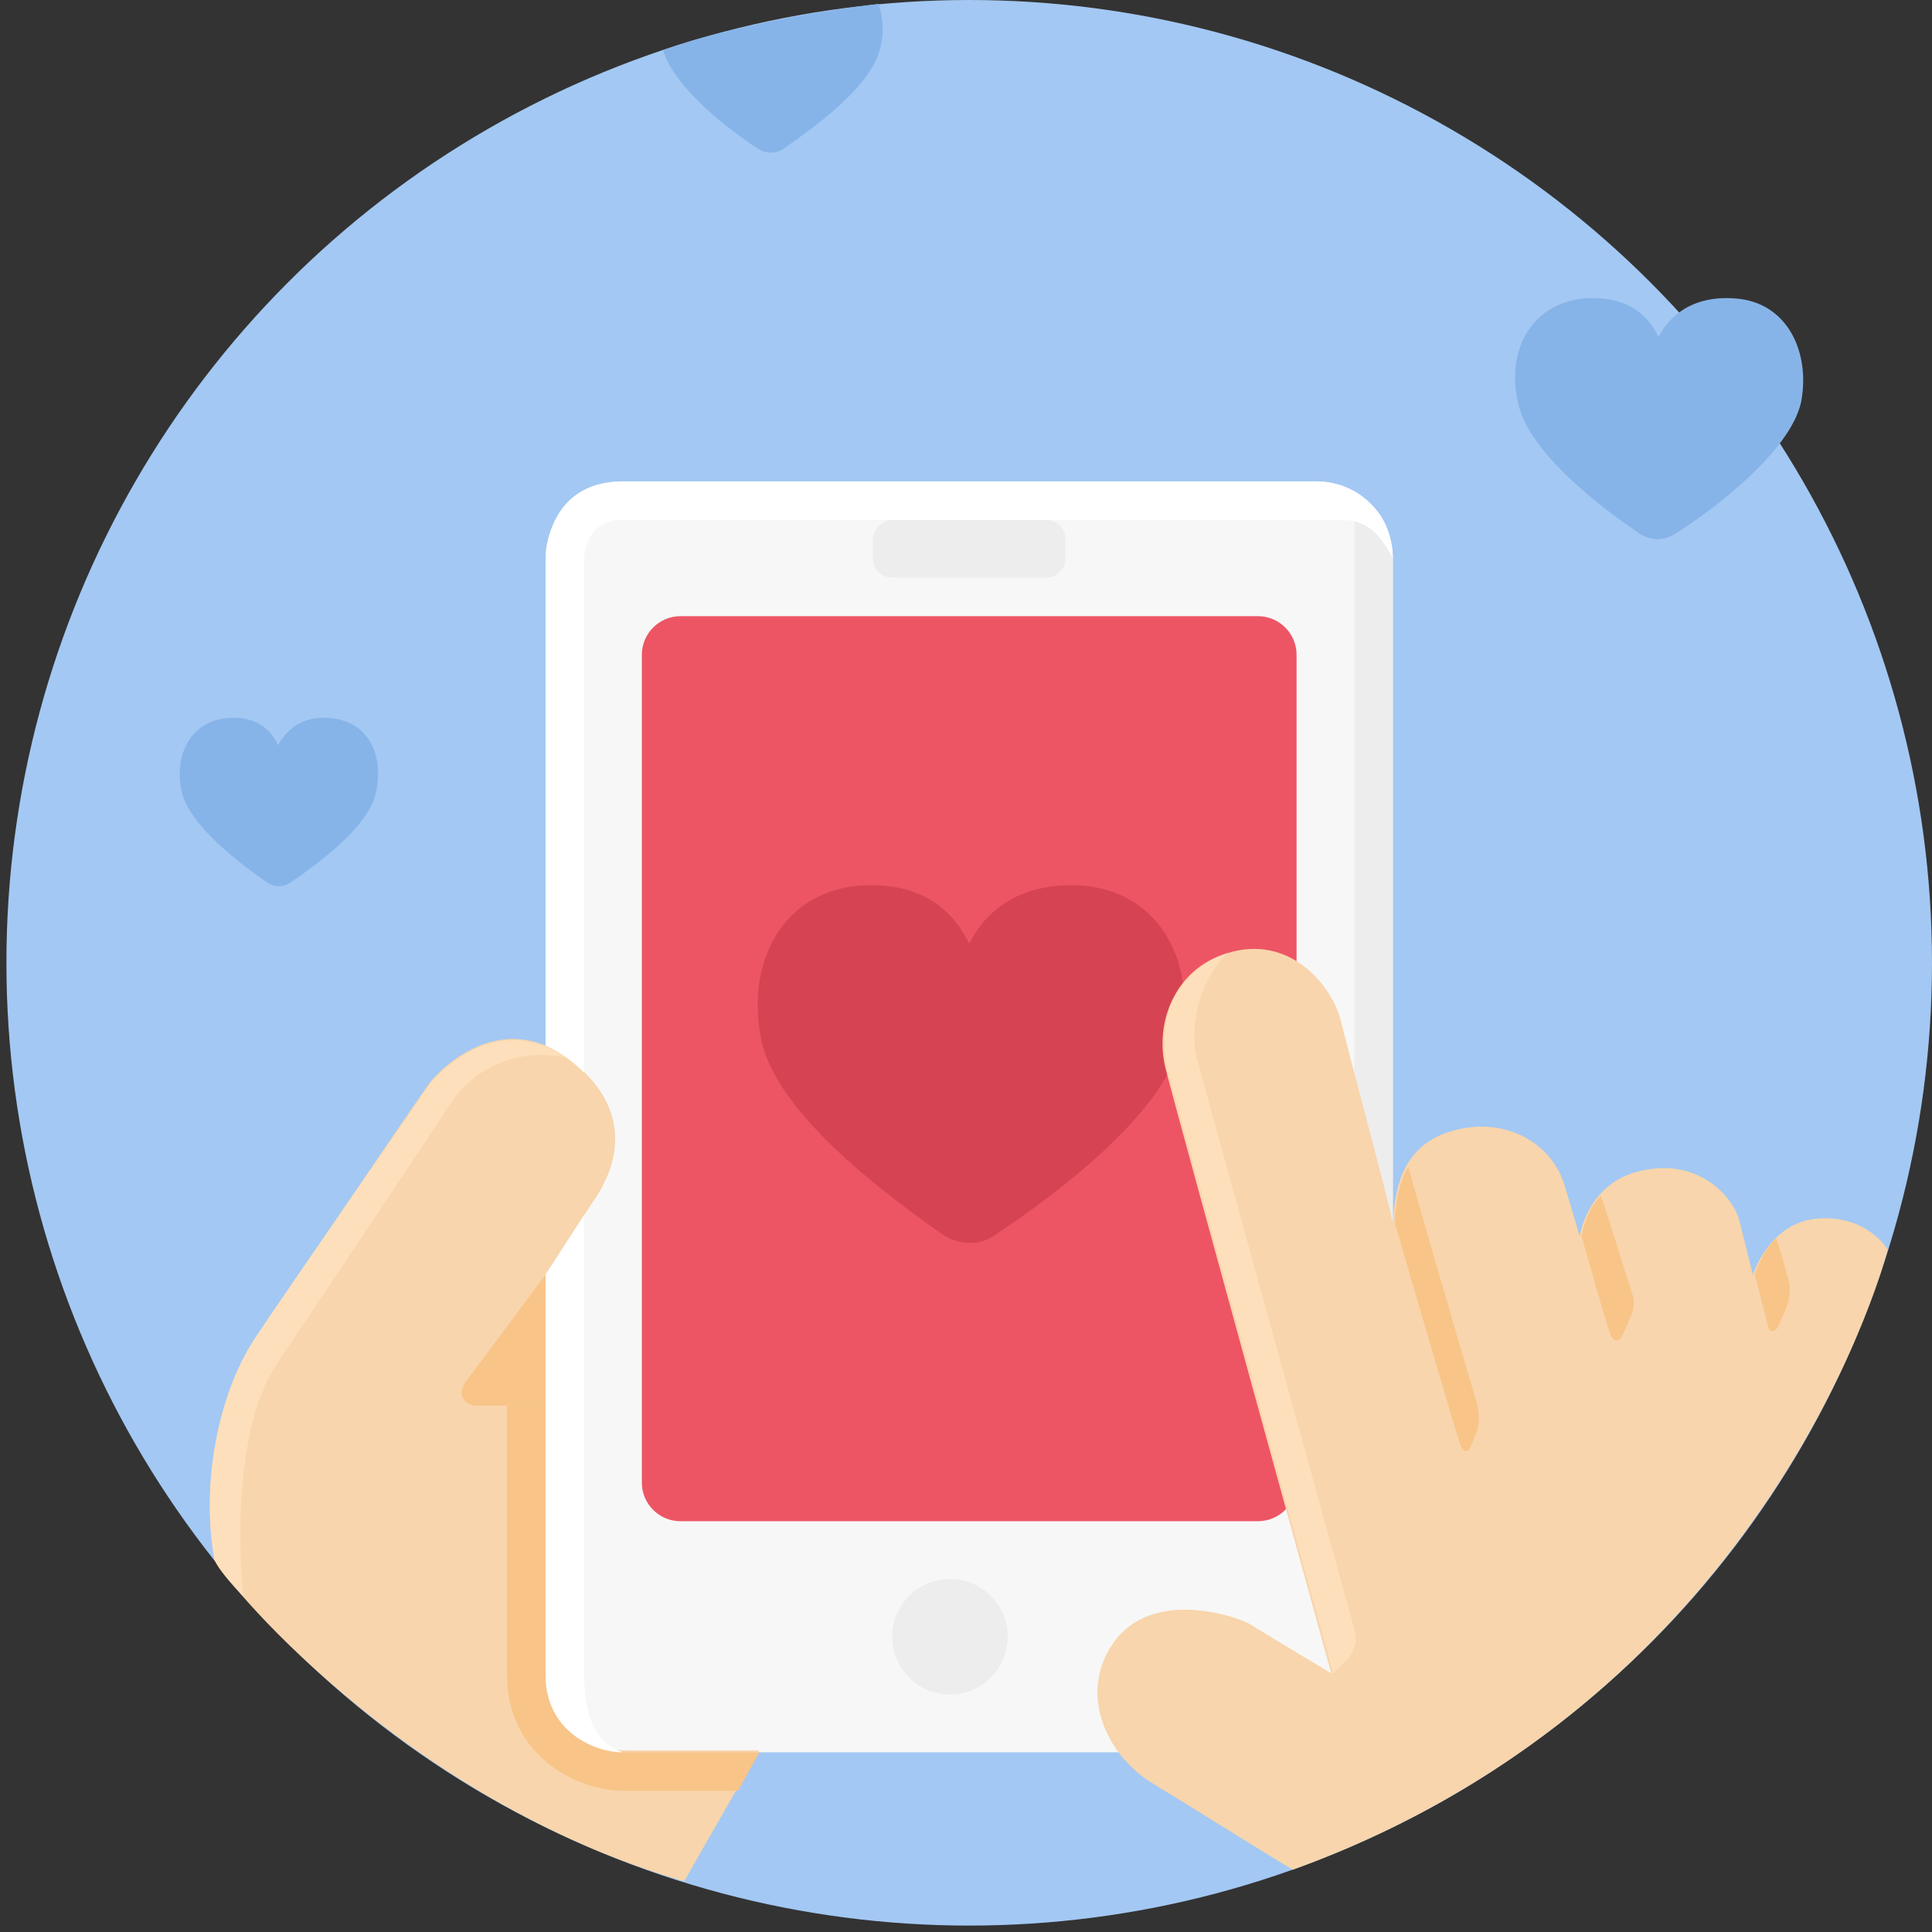<?xml version="1.0" encoding="UTF-8" standalone="no"?>
<svg width="150px" height="150px" viewBox="0 0 150 150" version="1.1" xmlns="http://www.w3.org/2000/svg" xmlns:xlink="http://www.w3.org/1999/xlink">
    <rect x="0" y="0" width="150" height="150" fill="#333333" stroke="none"/>
    <!-- Generator: sketchtool 39.1 (31720) - http://www.bohemiancoding.com/sketch -->
    <title>B8C64F9D-E338-4FBC-B984-13CE9FF5D17C</title>
    <desc>Created with sketchtool.</desc>
    <defs></defs>
    <g id="1440" stroke="none" stroke-width="1" fill="none" fill-rule="evenodd">
        <g id="1" transform="translate(-1010, -4861)">
            <g id="5---illustration" transform="translate(270, 3722)">
                <g id="Group-4" transform="translate(18, 1139)">
                    <g id="4_like" transform="translate(722.498, 0)">
                        <g id="Group">
                            <g id="bg" fill="#A3C8F3">
                                <circle id="Oval" cx="74.751" cy="74.751" r="74.751"></circle>
                            </g>
                            <g id="pics" transform="translate(12.455, 0)">
                                <path d="M95.186,130.066 C95.186,133.355 92.495,136.047 89.206,136.047 L35.385,136.047 C32.096,136.047 29.405,133.355 29.405,130.066 L29.405,43.355 C29.405,40.066 32.096,37.375 35.385,37.375 L89.206,37.375 C92.495,37.375 95.186,40.066 95.186,43.355 L95.186,130.066 L95.186,130.066 Z" id="Shape" fill="#F7F7F7"></path>
                                <path d="M87.711,115.116 C87.711,116.761 86.365,118.106 84.721,118.106 L39.87,118.106 C38.226,118.106 36.88,116.761 36.88,115.116 L36.88,50.831 C36.88,49.186 38.226,47.841 39.87,47.841 L84.721,47.841 C86.365,47.841 87.711,49.186 87.711,50.831 L87.711,115.116 L87.711,115.116 Z" id="Shape" fill="#ED5564"></path>
                                <ellipse id="Oval" fill="#EDEDED" cx="60.801" cy="127.076" rx="4.485" ry="4.485"></ellipse>
                                <path d="M29.405,98.97 C29.405,98.97 32.395,94.336 33.292,92.99 C34.189,91.645 36.88,87.01 31.797,82.674 C26.714,78.339 22.08,82.076 20.435,84.02 C18.94,86.113 6.681,104.203 6.681,104.203 C6.681,104.203 2.047,111.379 3.691,120.947 C3.841,122.143 18.342,139.784 40.169,146.063 C42.711,141.578 46,135.897 46,135.897 L35.684,135.897 C29.405,135.897 29.405,130.216 29.405,130.216 L29.405,98.97 L29.405,98.97 Z" id="Shape" fill="#F8D5AC"></path>
                                <path d="M64.389,95.831 C63.193,96.728 61.548,96.728 60.203,95.831 C56.166,92.99 47.346,86.561 46.15,80.731 C44.953,74.9 47.645,69.369 53.625,68.771 C59.306,68.322 61.399,71.462 62.296,73.256 C63.193,71.462 65.585,68.322 71.266,68.771 C77.246,69.369 79.937,74.9 78.741,80.731 C77.545,86.561 68.425,93.14 64.389,95.831 L64.389,95.831 Z" id="Shape" fill="#D64454"></path>
                                <path d="M117.163,41.412 C116.266,42.01 115.219,42.01 114.322,41.412 C111.631,39.618 105.651,35.133 104.904,31.246 C104.007,27.359 105.801,23.621 109.987,23.173 C113.874,22.874 115.219,24.967 115.817,26.163 C116.415,24.967 118.06,22.874 121.797,23.173 C125.834,23.472 127.628,27.359 126.88,31.246 C125.983,35.133 120.003,39.618 117.163,41.412 L117.163,41.412 Z" id="Shape" fill="#87B4E8"></path>
                                <path d="M9.671,68.472 C9.073,68.92 8.326,68.92 7.728,68.472 C5.784,67.126 1.748,64.136 1.15,61.445 C0.551,58.754 1.748,56.063 4.588,55.764 C7.279,55.465 8.326,57.11 8.625,57.857 C9.073,57.11 10.12,55.465 12.811,55.764 C15.651,56.063 16.847,58.605 16.249,61.445 C15.801,64.136 11.615,67.126 9.671,68.472 L9.671,68.472 Z" id="Shape" fill="#87B4E8"></path>
                                <path d="M47.944,11.512 C47.346,11.96 46.449,11.96 45.85,11.512 C43.757,10.166 39.422,6.877 38.525,3.887 C45.252,1.495 54.073,0.449 55.269,0.299 C55.568,1.346 55.718,2.392 55.419,3.588 C54.821,6.728 50.037,10.017 47.944,11.512 L47.944,11.512 Z" id="Shape" fill="#87B4E8"></path>
                                <path d="M68.276,44.85 L56.316,44.85 C55.568,44.85 54.821,44.252 54.821,43.355 L54.821,41.86 C54.821,41.113 55.568,40.365 56.316,40.365 L68.276,40.365 C69.023,40.365 69.771,40.963 69.771,41.86 L69.771,43.355 C69.771,44.252 69.023,44.85 68.276,44.85 L68.276,44.85 Z" id="Shape" fill="#EDEDED"></path>
                                <path d="M29.405,98.97 L23.276,107.193 C22.379,108.389 23.276,109.136 24.023,109.136 L29.405,109.136 L29.405,98.97 L29.405,98.97 Z" id="Shape" fill="#F8C488"></path>
                                <path d="M3.691,121.096 C2.645,115.116 3.99,108.239 6.831,103.904 C9.821,99.419 20.435,84.169 20.435,84.169 C20.435,84.169 25.07,78.189 30.9,82.076 C25.817,81.179 23.126,84.169 22.229,85.365 C21.482,86.561 10.867,102.409 8.475,105.997 C4.588,111.977 5.934,123.937 5.934,123.937 C5.934,123.937 4.14,122.143 3.691,121.096 L3.691,121.096 Z" id="Shape" fill="#FEDFBB"></path>
                                <path d="M35.385,136.047 L46,136.047 L44.355,139.037 L35.535,139.037 C31.498,139.037 26.415,136.047 26.415,130.066 L26.415,109.136 L29.405,109.136 L29.405,130.066 C29.405,133.505 32.395,136.047 35.385,136.047 L35.385,136.047 Z" id="Shape" fill="#F8C488"></path>
                                <path d="M32.395,130.066 C32.395,134.551 34.189,135.598 35.385,136.047 C33.143,136.047 29.405,134.402 29.405,130.066 L29.405,98.97 L32.395,94.336 L32.395,130.066 L32.395,130.066 Z" id="Shape" fill="#FFFFFF"></path>
                                <path d="M95.186,94.635 L92.196,86.711 L92.196,40.066 C92.196,40.066 94.289,40.216 95.186,43.355 L95.186,94.635 L95.186,94.635 Z" id="Shape" fill="#EDEDED"></path>
                                <path d="M122.096,94.784 C122.395,95.98 123.143,98.97 123.143,98.97 C123.143,98.97 124.339,95.083 127.927,94.635 C131.963,94.186 133.608,97.027 133.608,97.027 C133.608,97.027 124.937,131.561 87.412,145.166 C85.169,143.821 79.937,140.532 76.498,138.439 C73.06,136.346 70.668,131.561 73.508,127.525 C76.498,123.339 82.777,125.432 83.973,126.03 C85.169,126.777 90.402,129.917 90.402,129.917 C90.402,129.917 78.442,86.561 77.545,82.973 C76.648,79.385 78.292,75.199 82.329,74.003 C87.113,72.508 90.402,76.395 91.15,79.236 C91.598,81.179 95.037,93.887 95.186,94.934 C95.336,92.243 95.934,88.804 99.97,87.757 C103.857,86.711 107.445,88.654 108.492,91.944 C109.09,93.887 109.688,95.98 109.688,95.98 C109.688,95.98 110.286,91.794 114.472,90.897 C118.957,89.85 121.648,92.99 122.096,94.784 L122.096,94.784 Z" id="Shape" fill="#F8D5AC"></path>
                                <path d="M90.551,129.917 C90.551,129.917 78.143,84.767 77.694,82.973 C77.246,81.179 76.797,76.096 82.329,74.003 C78.89,77.591 79.937,82.076 79.937,82.076 L92.196,126.478 C92.495,127.375 92.196,128.272 91.598,128.87 L90.551,129.917 L90.551,129.917 Z" id="Shape" fill="#FEDFBB"></path>
                                <path d="M95.336,94.934 C95.336,94.934 100.12,111.379 100.419,112.126 C100.718,112.874 101.017,112.724 101.166,112.425 C101.316,112.126 101.615,111.379 101.615,111.379 C101.914,110.631 101.914,109.884 101.764,109.136 C100.568,105.1 96.681,91.794 96.382,90.598 C95.336,92.392 95.336,94.934 95.336,94.934 L95.336,94.934 Z" id="Shape" fill="#F8C488"></path>
                                <path d="M109.837,95.98 C109.837,95.98 111.781,102.857 112.08,103.605 C112.379,104.352 112.827,104.053 112.977,103.754 C113.126,103.455 113.575,102.409 113.575,102.409 C113.874,101.811 114.023,100.914 113.724,100.316 C113.126,98.522 112.08,94.934 111.332,92.841 C110.136,94.037 109.837,95.98 109.837,95.98 L109.837,95.98 Z" id="Shape" fill="#F8C488"></path>
                                <path d="M123.292,98.97 C123.292,98.97 124.189,102.409 124.339,103.007 C124.488,103.605 124.937,103.306 125.086,103.007 C125.236,102.708 125.684,101.661 125.684,101.661 C125.983,100.914 126.133,100.017 125.834,99.12 C125.535,98.073 125.236,96.877 124.937,96.13 C123.741,97.326 123.292,98.97 123.292,98.97 L123.292,98.97 Z" id="Shape" fill="#F8C488"></path>
                                <path d="M35.385,37.375 L89.206,37.375 C92.944,37.375 94.439,40.365 94.439,40.365 C94.439,40.365 95.186,41.561 95.186,43.355 C93.691,40.365 92.196,40.365 90.701,40.365 L35.385,40.365 C32.395,40.365 32.395,43.355 32.395,43.355 L32.395,83.272 C30.9,81.777 29.405,81.179 29.405,81.179 L29.405,43.355 C29.405,43.355 29.405,37.375 35.385,37.375 L35.385,37.375 Z" id="Shape" fill="#FFFFFF"></path>
                            </g>
                        </g>
                    </g>
                </g>
            </g>
        </g>
    </g>
</svg>